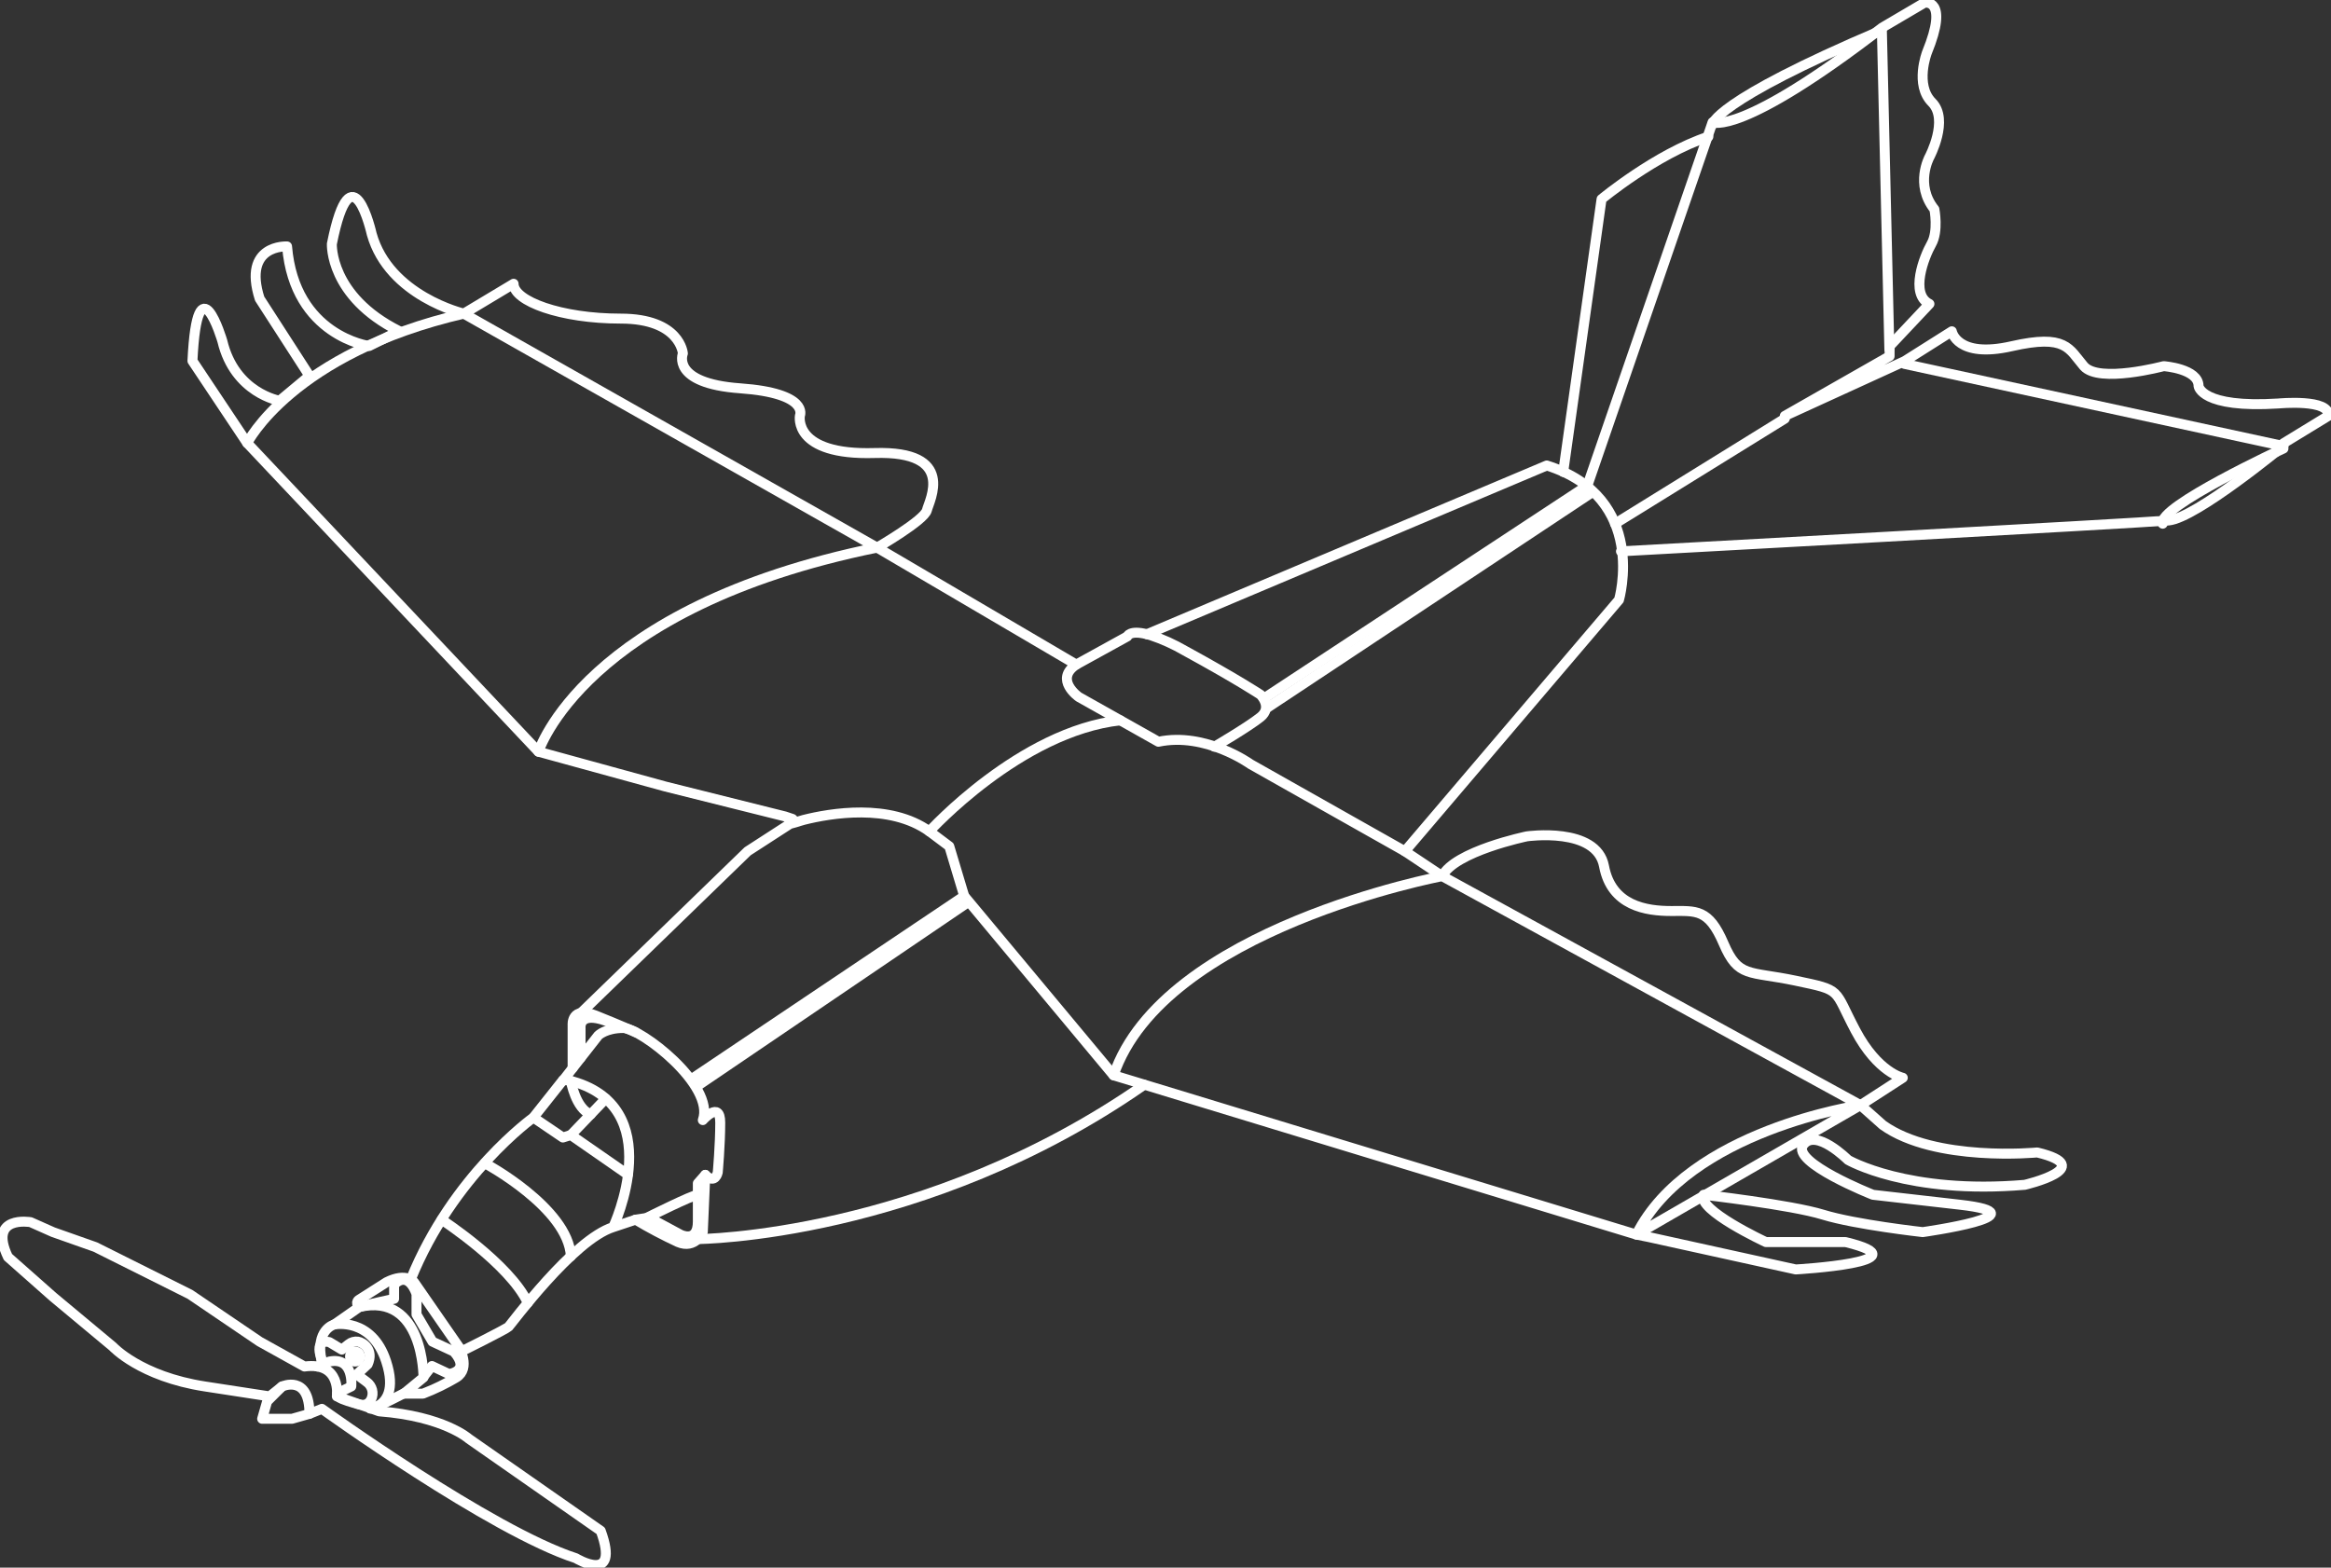 <?xml version="1.0" encoding="utf-8"?>
<!-- Generator: Adobe Illustrator 23.0.1, SVG Export Plug-In . SVG Version: 6.00 Build 0)  -->
<svg version="1.1" id="Layer_1" xmlns="http://www.w3.org/2000/svg" xmlns:xlink="http://www.w3.org/1999/xlink" x="0px" y="0px"
	 viewBox="0 0 936.3 629.8" style="enable-background:new 0 0 936.3 629.8;" xml:space="preserve">
<rect x="0" y="0" width="936.3" height="629.8" fill="#333333" stroke="none"/>
<style type="text/css">
	.st0{fill:none;stroke:#FFFFFF;stroke-width:4;stroke-linecap:round;stroke-linejoin:round;}
</style>
<title>drone -4(white)</title>
<path class="st0" d="M135.3,561c0,0,2-14-13-12l-18-10l-28-19l-24-12l-14-7l-17-6l-9-4c0,0-17.2-3-9.1,14l18.1,16l24,20
	c0,0,11,12,37,16l26,4l5-4c0,0,11-5,11,11l5-2c0,0,68,49,102,60c0,0,18,11,10-11l-53-37c0,0-10-9-36-11L135.3,561z"/>
<polyline class="st0" points="113.3,557 107.3,563 105.3,570 117.3,570 124.3,568 "/>
<path class="st0" d="M127.5,549l2.1-0.9l2.7-1.1c10-2,8.8,10,8.8,10l-5.7,2.8"/>
<path class="st0" d="M129.6,548.2l-0.3-1.1c-3-13,5-15,5-15s15-3,20.8,14.8c3.8,11.6-0.1,16.1-3.2,17.9c-1,0.6-2,0.9-3.2,1.1"/>
<path class="st0" d="M134.3,532.1l10-7c26-6,25.8,28.3,25.8,28.3l-7.9,6.5h7.7c4.7-1.8,9.2-4,13.4-6.5c6-3.7,1-12.3,1-12.3l-18-26
	c0,0-3-4-11,0l-11,7c0,0-2,1,0,3"/>
<path class="st0" d="M162.2,559.8c0,0-9.8,5.1-10.8,5.2"/>
<path class="st0" d="M136.4,561.5c0,0,0.3,0.6,7.3,2.6c3,0.9,4.6-0.3,5.4-1.9c1.2-2.5,0.4-5.4-1.8-7l-4-3l4.4-4.1
	c2.6-5.9-1.9-8.8-3.9-9.1c-1.3-0.2-2.7,0.2-3.7,1l-2.8,2.2l-5-3c0,0-5.3-1.5-3.7,5l1,4.1"/>
<path class="st0" d="M170.1,553.1l1.9-2.4l1.5-1.9l6.8,3.2c0,0,9-1,2-9l-8.6-4l-6.4-10.9v-8.2c0,0-3-9.8-9-3.8v5.7
	c0,0-11.6,2.5-14,3.3"/>
<circle class="st0" cx="142.6" cy="545" r="2"/>
<path class="st0" d="M185.2,543c0,0,18.1-9,19.1-10s26-35,42-40c0,0,23-49-18-59h-2.1l14.1-18c0,0,3-3,10-3c7,0,37,23,32,37
	c0,0,7-8,7,1s-1,20-1,20s-1,5-5,1l-1,23c0,0-3,7-10,4c-5.8-2.7-11.5-5.7-17-9l-9,3"/>
<path class="st0" d="M280.3,480c-2,0-20,9-20,9l13,7c0,0,7,3.6,7-5.2V480z"/>
<line class="st0" x1="255.3" y1="490" x2="260.5" y2="489.2"/>
<polyline class="st0" points="280.3,480 280.3,475.4 283.3,472 "/>
<path class="st0" d="M226.1,434l-11.9,15c0,0-32.3,23.1-49.2,65"/>
<polyline class="st0" points="252.2,471.9 229.3,456 226.1,457 214.3,449 "/>
<line class="st0" x1="243.3" y1="441.4" x2="229.3" y2="456"/>
<path class="st0" d="M229.3,434.3c0,0,1.9,11.1,8,13.4"/>
<path class="st0" d="M177.4,490c0,0,27.3,17.8,34.6,33.4"/>
<path class="st0" d="M194.7,467.3c0,0,33.6,18,34.6,37.4"/>
<path class="st0" d="M230,429.1v-17.3c0,0-0.7-7.8,9.3-3.8s16,6.7,16,6.7s-1-0.7-12-4.6s-10.1,2.9-10.1,2.9v12"/>
<path class="st0" d="M233.3,407l67-65l17-11l2.2-0.6l1-0.3l0.6-0.2l1.7-0.5c10.7-2.7,34.6-6.8,50.5,4.6l8,6l6,20l60,72l210,64l5,1
	l59,13c0,0,53-3,20-11h-32c0,0-28-13-25-19c0,0,35,4,48,8s40,7,40,7s50-7,15-11l-35-4c0,0-33-13-28-20s18,6,18,6s24,14,71,10
	c0,0,30-7,5-13c0,0-41,4-62-11l-9-8l17-11c0,0-10-2-19-19s-5-16-24-20s-23-1-29-15s-11-13-21-13s-24-2-27-18s-31-12-31-12
	s-29,6-34,16l-15-10l-62-35c0,0-18-13-37-9l-32-18c0,0-10-7-1-13l-80-47c0,0,19-11,20-15s12-24-21-23s-30-15-30-15s4-9-24-11
	s-23-14-23-14s-1-14-25-14s-43-7-43-14l-20,12c0,0-30-7-37-32c0,0-8-36-16,4c0,0-1,21,27,35l-12,6c0,0-30-4-33-40c0,0-18-1-11,21
	l20,31l-12,10c0,0-18-3-23-24c0,0-10-34-12,8l22,33l117,124l51,14l48,12l3,1l1,1"/>
<path class="st0" d="M280.3,497.8c0,0,91-0.5,179.3-62"/>
<path class="st0" d="M432.3,267l20.5-11.3c0,0,0.8-2.7,7.9-0.9c0.5,0.1,1,0.3,1.5,0.4c4.8,1.6,9.4,3.7,13.7,6.2
	c21.4,11.7,30.4,17.7,30.4,17.7s5,5,0,9s-18.5,11.9-18.5,11.9"/>
<path class="st0" d="M564.3,342l86-101c0,0,12-41-29-54l-160.6,67.8"/>
<line class="st0" x1="277.8" y1="433.5" x2="387.3" y2="360"/>
<path class="st0" d="M507.8,280.5l129.8-85.4l50.3-146c0,0,11,6,68.1-38l17-10c0,0,10-2,1,20c0,0-5,13,2,20s-1,22-1,22s-6,11,2,21
	c0,0,1.7,8.8-1.2,13.9s-8.8,20.1-0.8,24.1l-16,17v4l-42.1,24l48.1-22l19-12c0,0,2,11,24,6s23,1,29,8s32.1,0,32.1,0s14,1,14,8
	c0,0,1,9,32.1,7c0,0,21-2,20,5l-18,11v1c0,0-35.1,29-46.1,30s-220,12.4-220,12.4"/>
<line class="st0" x1="279.8" y1="436.5" x2="388.8" y2="362.5"/>
<line class="st0" x1="508.8" y1="284.5" x2="639.8" y2="197.6"/>
<path class="st0" d="M627.9,189.6l15.4-109.6c0,0,21.8-18.1,42.9-25.1"/>
<path class="st0" d="M687.8,50.1c0,0-0.2-9,68.1-38l3,128.1"/>
<path class="st0" d="M917.2,180.2c0,0-51,23.6-48.5,30.2"/>
<path class="st0" d="M657.3,496l90-52C747.3,444,678.3,454,657.3,496z"/>
<path class="st0" d="M747.3,444l-168-92c0,0-112,21-132,80"/>
<path class="st0" d="M373.3,334c0,0,36.5-40.2,76.7-44.6"/>
<path class="st0" d="M216.3,302c0,0,18-58,136-82l-166-94c-69,16-87,52-87,52"/>
<line class="st0" x1="716.9" y1="168.2" x2="648.7" y2="210.4"/>
<line class="st0" x1="765" y1="146.2" x2="917.2" y2="179.2"/>
</svg>

